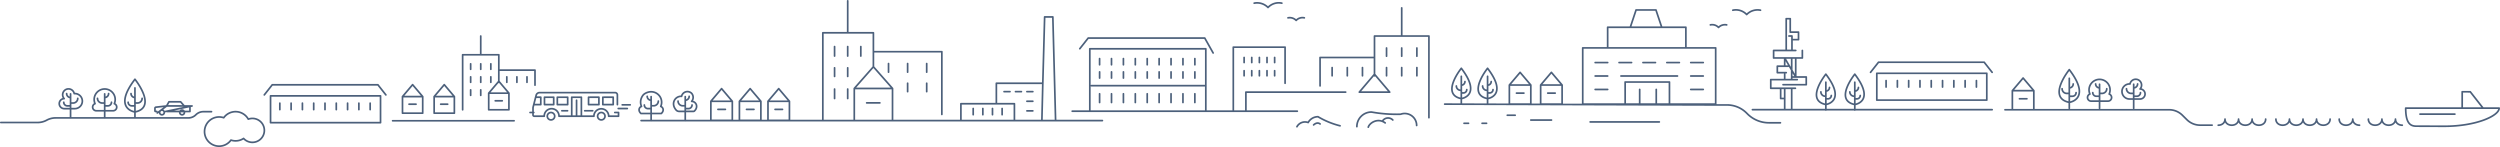 <svg xmlns="http://www.w3.org/2000/svg" width="1466.865" height="86.261"><path d="M106.847 64.615a1.371 1.371 0 1 1-1.37 1.37 1.37 1.37 0 0 1 1.37-1.37zm-11.826 0a1.371 1.371 0 1 1-1.371 1.37 1.369 1.369 0 0 1 1.371-1.37zm2.13.79l15.522-3.228h-5.325m-9.589 0h13.7v2.739m-3.346-2.739l-2.133-2.44h-6.847l-1.371 2.44m5.448 3.228l6.281.011h1.968m-13.431-.011h6.183m-12.251 0h-.666a.379.379 0 0 1-.379-.379v-1.519a.628.628 0 0 1 .557-.624l6.291-.706m-5.478 4.108l5.478-4.108c.115-.058 9.589 0 9.589 0m1106.8-21.308c13.3 17.447 0 19.191 0 19.191-13.375-2.655 0-19.191 0-19.191zm0 13.94h-1.48a2.74 2.74 0 0 1-2.741-2.735m4.221 4.4h1.867a2.116 2.116 0 0 0 2.118-2.115m-3.985-2.792a2.3 2.3 0 0 0 2.3-2.3m-2.3-3.319v17.6m10.688-6.349a2.149 2.149 0 0 0 2.15 2.146h9.833a2.141 2.141 0 0 0 .743-4.152 6.167 6.167 0 1 0-11.321 0 2.136 2.136 0 0 0-1.405 2.01zm7.067-2.394h1.479a2.738 2.738 0 0 0 2.74-2.735m-4.219 4.4h-1.869a2.117 2.117 0 0 1-2.117-2.115m3.986-2.792a2.3 2.3 0 0 1-2.3-2.3m2.3.184v14.1m20.02-8.743h-1.479a2.737 2.737 0 0 1-2.739-2.735m4.218 4.4h1.869a2.117 2.117 0 0 0 2.117-2.115m-3.986-2.792a2.3 2.3 0 0 0 2.3-2.3m-2.3.184v14.1m-6.862-9.871a4.429 4.429 0 0 0 4.433 4.424h6.152a2.943 2.943 0 0 0 .033-5.886 3.387 3.387 0 0 0 .879-2.267 3.432 3.432 0 0 0-6.8-.668c-.09-.006-.175-.029-.267-.029a4.43 4.43 0 0 0-4.43 4.432zM79.176 65.694s-13.3-1.744 0-19.191c0 0 13.375 16.54 0 19.191zm4.221-7.986a2.74 2.74 0 0 1-2.741 2.736h-1.48m-3.985-.449a2.116 2.116 0 0 0 2.12 2.114h1.867m-2.3-7.2a2.3 2.3 0 0 0 2.3 2.3m0 11.983v-17.6m-12.093 9.246a6.169 6.169 0 1 0-11.321 0 2.141 2.141 0 0 0 .743 4.152h9.833a2.141 2.141 0 0 0 .745-4.152zm-9.881-3.123a2.739 2.739 0 0 0 2.74 2.736h1.479m3.986-.449a2.117 2.117 0 0 1-2.117 2.114h-1.871m2.3-7.2a2.3 2.3 0 0 1-2.3 2.3m0 11.983v-14.1m-15.8 2.62a2.738 2.738 0 0 1-2.739 2.736h-1.481m-3.986-.449a2.117 2.117 0 0 0 2.117 2.114h1.869m-2.3-7.2a2.3 2.3 0 0 0 2.3 2.3m0 11.983v-14.1m2.429-.2c-.092 0-.177.022-.267.028a3.432 3.432 0 0 0-6.8.668 3.388 3.388 0 0 0 .879 2.268 2.943 2.943 0 0 0 .033 5.885h6.152a4.425 4.425 0 1 0 0-8.849zm332.248 11.7h11.933c1.837-1.659 1.118-3.629-.308-4.152a6.122 6.122 0 0 0 .507-2.442c0-4.546-4.937-7.941-9.746-5.137a4.333 4.333 0 0 0-1.55 1.546 6.524 6.524 0 0 0-.532 6.033c-1.42.509-2.139 2.48-.304 4.138zm5.969-4.539h1.48a2.739 2.739 0 0 0 2.739-2.736m-4.219 4.4h-1.868a2.116 2.116 0 0 1-2.117-2.114m3.985-2.792a2.3 2.3 0 0 1-2.3-2.3m2.3.183v14.1m20.021-8.742h-1.479a2.739 2.739 0 0 1-2.74-2.736m4.219 4.4h1.868a2.117 2.117 0 0 0 2.118-2.114m-3.986-2.792a2.3 2.3 0 0 0 2.3-2.3m-2.3.183v14.1m-5.355-6.237a2.365 2.365 0 0 0 1.775.79h8.381a.857.857 0 0 0 .6-.239c2.574-2.551.831-5.617-1.647-5.646a3.551 3.551 0 0 0 .088-4.584 1.513 1.513 0 0 0-.384-.377 3.518 3.518 0 0 0-5.621 2.025c-.09-.006-.175-.028-.268-.028-3.61-.012-6.214 4.3-2.926 8.047zm691.579-21.028c12.326 16.17 0 17.787 0 17.787-12.396-2.473 0-17.799 0-17.799zm0 12.92h-.372a2.539 2.539 0 0 1-2.54-2.535m2.912 4.079h1.231a1.962 1.962 0 0 0 1.963-1.96m-3.194-2.587a2.131 2.131 0 0 0 2.132-2.13m-2.132-3.077v16.313m-16.981-21.035c12.326 16.17 0 17.787 0 17.787-12.394-2.461 0-17.787 0-17.787zm0 12.92h-.371a2.539 2.539 0 0 1-2.54-2.535m2.911 4.079h1.231a1.962 1.962 0 0 0 1.963-1.96m-3.194-2.588a2.131 2.131 0 0 0 2.132-2.13m-2.132-3.076V64.55M872.826 40.072c12.326 16.171 0 17.787 0 17.787-12.394-2.461.002-17.787.002-17.787zm0 12.921h-.371a2.539 2.539 0 0 1-2.54-2.536m2.911 4.079h1.231a1.961 1.961 0 0 0 1.963-1.959m-3.194-2.588a2.131 2.131 0 0 0 2.132-2.13m-2.132-3.076v16.313m-15.407-21.024c12.326 16.171 0 17.787 0 17.787-12.394-2.461.002-17.787.002-17.787zm0 12.921h-.372a2.54 2.54 0 0 1-2.54-2.536m2.912 4.079h1.231a1.961 1.961 0 0 0 1.963-1.959m-3.194-2.588a2.131 2.131 0 0 0 2.132-2.13m-2.132-3.076v16.313M735.887 1.856A8.9 8.9 0 0 1 744 4.389a8.659 8.659 0 0 1 8.114-2.533m3.615 8.614a5.249 5.249 0 0 1 4.787 1.494 5.108 5.108 0 0 1 4.788-1.494m251.434-4.481a8.659 8.659 0 0 1 8.114 2.533 8.9 8.9 0 0 1 8.113-2.533m-29.416 8.613a5.109 5.109 0 0 1 4.787 1.495 5.251 5.251 0 0 1 4.787-1.495M701.076 60.143v-5.106m-6.987 5.106v-5.106m-6.987 5.106v-5.106m-6.988 0v5.106m-6.987 0v-5.106m-6.987 0v5.106m-6.987-5.106v5.106m-6.988 0v-5.106m-6.987 5.106v-5.106m55.9-12.848v3.606m-6.987-3.606v3.606m-6.987 0v-3.606m-6.988 3.606v-3.606m-6.987 3.606v-3.606m-6.987 0v3.606m-13.975 0v-3.606m6.988 0v3.606m-13.975 0v-3.606m55.9-4.193V34.39m-6.987 0v3.606m-6.987 0V34.39m-6.995 3.603v-3.606m-6.987 3.606v-3.606m-6.987 3.606v-3.606m-6.987 3.606v-3.606m-6.988 3.606v-3.606m-6.987 3.606v-3.606m62.32-5.763h-68.061v36.619h68.064zm-.667 21.644h-66.472m71.444-19.19l-4.92-8.741h-68.392l-4.922 6.243m526.084 22.49v-3.778m-6.624 0v3.778m-6.625 0v-3.778m-6.625 3.778v-3.778m-6.624 0v3.778m-6.625 0v-3.778m-6.625 0v3.778m-6.625 0v-3.778m-6.624 3.778v-3.778m59.086-4.284h-64.528v15.724h64.532zm3.131-.575l-4.665-5.918h-62l-4.666 5.919M217.191 64.313v-3.777m-6.624 3.777v-3.777m-6.625 3.777v-3.777m-6.625 3.777v-3.777m-6.624 3.777v-3.777m-6.625 3.777v-3.777m-6.625 3.777v-3.777m-6.625 3.777v-3.777m-6.624 3.777v-3.777m59.086-4.285h-64.532v15.724h64.532zm3.131-.575l-4.665-5.918h-62l-4.667 5.919m892.08-12.15v3.192m3.264-27.859v-7.893h-2.362v18.654m3.373 0v-8.488h-1.775m-4.863 31.179V57.8h2.363v-4.712m4.112-1.294v12.577m-4.112-12.577v12.577m4.112-30.354V46.2m2.363-12.183v11.16l-6.475-11.16v4.6m7.35 8.1h-15.521v5.075h14.448m.2-22.173h-12.975v4.4h16.861v-4.4m-11.311 20.071h13.6v-4.513h-8.541m.5-21.921h3.494v-4.4h-4.727m-1.3 19.983h-6.406v3.795h5.225m128.378 21.77h96.277a11.066 11.066 0 0 1 7.79 3.2l2.658 2.633a11.07 11.07 0 0 0 7.79 3.2h6.981m-129.055-9.08h-140.64m-769.654-3.219h4.083m-7.926-4.469h11.856l-5.928-6.989zm11.856 0h-11.856v9.735h11.856zm-26.583 4.469h4.082m-7.925-4.469h11.855l-5.928-6.989zm11.855 0h-11.859v9.735h11.855zm34.048-24.536V21.16m8.524 37.978h4.084m-7.926-4.469h11.856l-5.928-6.989zm22.451-9.563v3.186m-5.915-3.186v3.186m-5.917-3.186v3.186m-15.3 7.645v-3.194m0-7.642v3.186m5.917 0v-3.186m-11.834 10.828v-3.186m0-7.642v3.186m11.834-7.64v-3.188m-5.917 0v3.188m-5.917 0v-3.188m22.455 17.205h-11.86v9.735h11.855zm15.3-4.715v-8.794h-21.233m0 7.134V32.133h-21.225v32.271m79.2 3.781a2.168 2.168 0 1 0 2.168-2.17 2.171 2.171 0 0 0-2.173 2.17zm-29.525 0a2.169 2.169 0 1 0 2.17-2.17 2.171 2.171 0 0 0-2.175 2.17zm41.126-6.79v-5.691a1.351 1.351 0 0 0-1.351-1.351H316.59a2.069 2.069 0 0 0-2 1.554l-1.749 6.8a3.1 3.1 0 0 0-.1.772v3.953a.75.75 0 0 0 .75.75h5.835m0 0a4.336 4.336 0 1 1 8.671 0h20.471a4.337 4.337 0 1 1 8.674 0h5.779v-2.17h-2.171m-41.28-8.968h5.413v4.337h-5.413zm7.533 0h6.075v4.337h-6.077zm26.716 0v4.337h6.074v-4.338zm-8.392 0v4.337h6.074v-4.338zm-32.147 4.337h4.122v-4.338h-3.015zm0 4.631h-2.169m57.04-2.33h-5.282m2.332-2.167h4.644m-36.734 3.475h-3.321m13.416 0h4.643m-6.627 3.2h-5.662V57.043h5.662zm-2.831-9.358v9.358m1028.884 1.7c0 2.2-1.781 3.571-3.976 3.571s-3.974-1.376-3.974-3.571c0 2.2-1.78 3.571-3.975 3.571s-3.975-1.376-3.975-3.571c0 2.2-1.78 3.571-3.975 3.571s-3.974-1.376-3.974-3.571c0 2.2-1.781 3.571-3.976 3.571s-3.974-1.376-3.974-3.571m54.257 0c0 2.2 1.779 3.571 3.974 3.571s3.975-1.376 3.975-3.571c0 2.2 1.78 3.571 3.975 3.571s3.975-1.376 3.975-3.571c0 2.2 1.78 3.571 3.974 3.571m-107.962 0c2.195 0 3.975-1.376 3.975-3.571 0 2.2 1.78 3.571 3.974 3.571s3.976-1.376 3.976-3.571c0 2.2 1.779 3.571 3.974 3.571s3.976-1.376 3.976-3.571c0 2.2 1.779 3.571 3.974 3.571s3.975-1.376 3.975-3.571m43.153 0c0 2.2 1.78 3.571 3.974 3.571s3.976-1.376 3.976-3.571c0 2.2 1.779 3.571 3.974 3.571m81.922-10.008h-54.841m54.84 0c0 4.512-13.479 10.634-32.075 10.634-3.333 0-14.1-.053-16.473-.053-3.634 0-6.292-1.77-6.292-10.581m33.143-.414l.014-9.2 4.735.022 7.5 9.583m-16.541 3.522h-20.449m-486.904 4.577h40.556m-44.925-10.447h78.013V28.105h-78.013zm70.7-8.612h-7.31m-48.768 0h-7.311m63.389-7.884h-7.31m-48.768 0h-7.311m63.389-7.884h-7.31m-6.71 0h-7.31m-6.709 0h-7.31m-6.71 0h-7.31m-6.709 0h-7.311m17.581 24.38h26V48.125h-26zm30.692-16.5h-33.156m20.711 7.884v8.612m-9.728-8.612v8.612m-18.789-32.991h45.9V15.993h-45.9zm13.287-12.112h18.438l-3.391-10.146h-11.657zM761.183 65.243H629.122m415.519 6.8h-6.73a17.833 17.833 0 0 1-12.611-5.224l-.5-.5a16.246 16.246 0 0 0-12.112-4.723l-165.023-.5m-200.85 9.657H376.176m121.213-51.989V.5m11.132 59.86h7.728m-3.781-21.183l11.218 12.725h-22.437zm31.268-1.872v5.029m-11.193-5.029v5.029m-11.2 0v-5.029m-23.957 14.963v5.534m0-18v5.029m-7.7 7.434v5.529m0-12.963v-5.029m15.4-12.459v5.534m-7.7-5.534v5.534m-7.7-5.534v5.534m33.994 37.877h-22.429V51.902h22.435zm-11.218-40.416h40.166v36.8m-69.833 3.5V19.254h29.667v20.051M822.448 4.643v16.509m-7.043 32.907h-17.84l8.92-10.514zm-33.781-9.594v-4.794m8.9 4.794v-4.794m8.9 4.794v-4.794m23.022 4.794v-4.794m-8.9 0v4.794m17.805-4.794v4.794M813.546 32.97v-4.8m8.9 4.8v-4.8m8.9 4.8v-4.8m-56.8 22.215V33.732h31.935m0 10.735V21.15h31.935v47.893m350.845-11.09h-4.342m2.126-12.167l-6.3 7.421h12.591zm-6.3 18.62h12.591v-11.2h-12.591zm-268.257-9.763h-4.342m2.126-12.167l-6.3 7.421h12.592zm-6.3 18.62h12.592v-11.2h-12.592zm-9.847-6.453h-4.342m2.126-12.167l-6.3 7.421H898.2zm-6.3 18.62H898.2v-11.2h-12.589zm-426.495 3.089h-4.342m2.126-12.168l-6.295 7.421h12.591zm-6.295 18.62h12.591v-11.2h-12.583zm-8.244-6.452h-4.338m2.126-12.168l-6.3 7.421h12.591zm-6.3 18.62h12.591v-11.2h-12.587zm-8.243-6.452h-4.343m2.126-12.168l-6.3 7.421h12.591zm-6.3 18.62h12.591v-11.2h-12.582zm313.931-5.394V54.057h58.542M611.321 70.753h8.043l-1.612-60.82h-4.818l-1.092 39.551zm.521-21.9h-27.231v11.512m-20.807 10.388h31.4v-9.886h-31.4zm24.192-7.084v3.622m-5.66-3.622v3.622m-5.66-3.622v3.622m-5.659-3.622v3.622m183-18.443V27.669h-30.383v37.574m24.255-31.514v2.969m-4.476-2.969v2.969m-4.476-2.969v2.969m-4.476-2.969v2.969m-4.476-2.969v2.969m17.9 4.793v2.969m-4.476-2.969v2.969m-4.476-2.969v2.969m-4.476-2.969v2.969m-4.476-2.969v2.969m101.23 29.151a6.993 6.993 0 0 0-9.4-6.581 83.1 83.1 0 0 1-17.108-1.285 8.564 8.564 0 0 0-8.564 8.564m-676.128 2.888a8.557 8.557 0 0 0 15.5 5.015 8.523 8.523 0 0 0 7.412-.976 7.014 7.014 0 1 0 2.764-11.318 8.552 8.552 0 0 0-14.408-.844 8.553 8.553 0 0 0-11.264 8.123zm666.263-3.385a48.3 48.3 0 0 1-12.934-5.322 6.617 6.617 0 0 0-5.78 3.4 5.4 5.4 0 0 0-6.586 2.456m56.243-3.946a3.885 3.885 0 0 0-6.032.594m1.565 1.123c-4.381-3.242-9.257.077-9.923 2.505m-28.272-1.893c-1.813-1.428-3.794.563-3.794.563m127.447-2.852h12.113m-21.323-2.822h-4.6m-12.177 4.723h-2.6m-7.992 0h-2.6M543.736 53.768v-4.92m-11.193 0v4.92m73.453 0h-3.447m3.447 5.643h-3.447m3.447 5.644h-3.447m-3.256-11.287h-3.446m-3.256 0h-3.447M230.382 70.855h71.244M.5 71.877h21.611a10.977 10.977 0 0 0 5.264-1.345h0a10.974 10.974 0 0 1 5.265-1.346h77.85a6.252 6.252 0 0 0 4.42-1.83h0a6.245 6.245 0 0 1 4.419-1.831h4.763m706.928 8.817" fill="none" stroke="#4c607b" stroke-linecap="round" stroke-linejoin="round"/></svg>